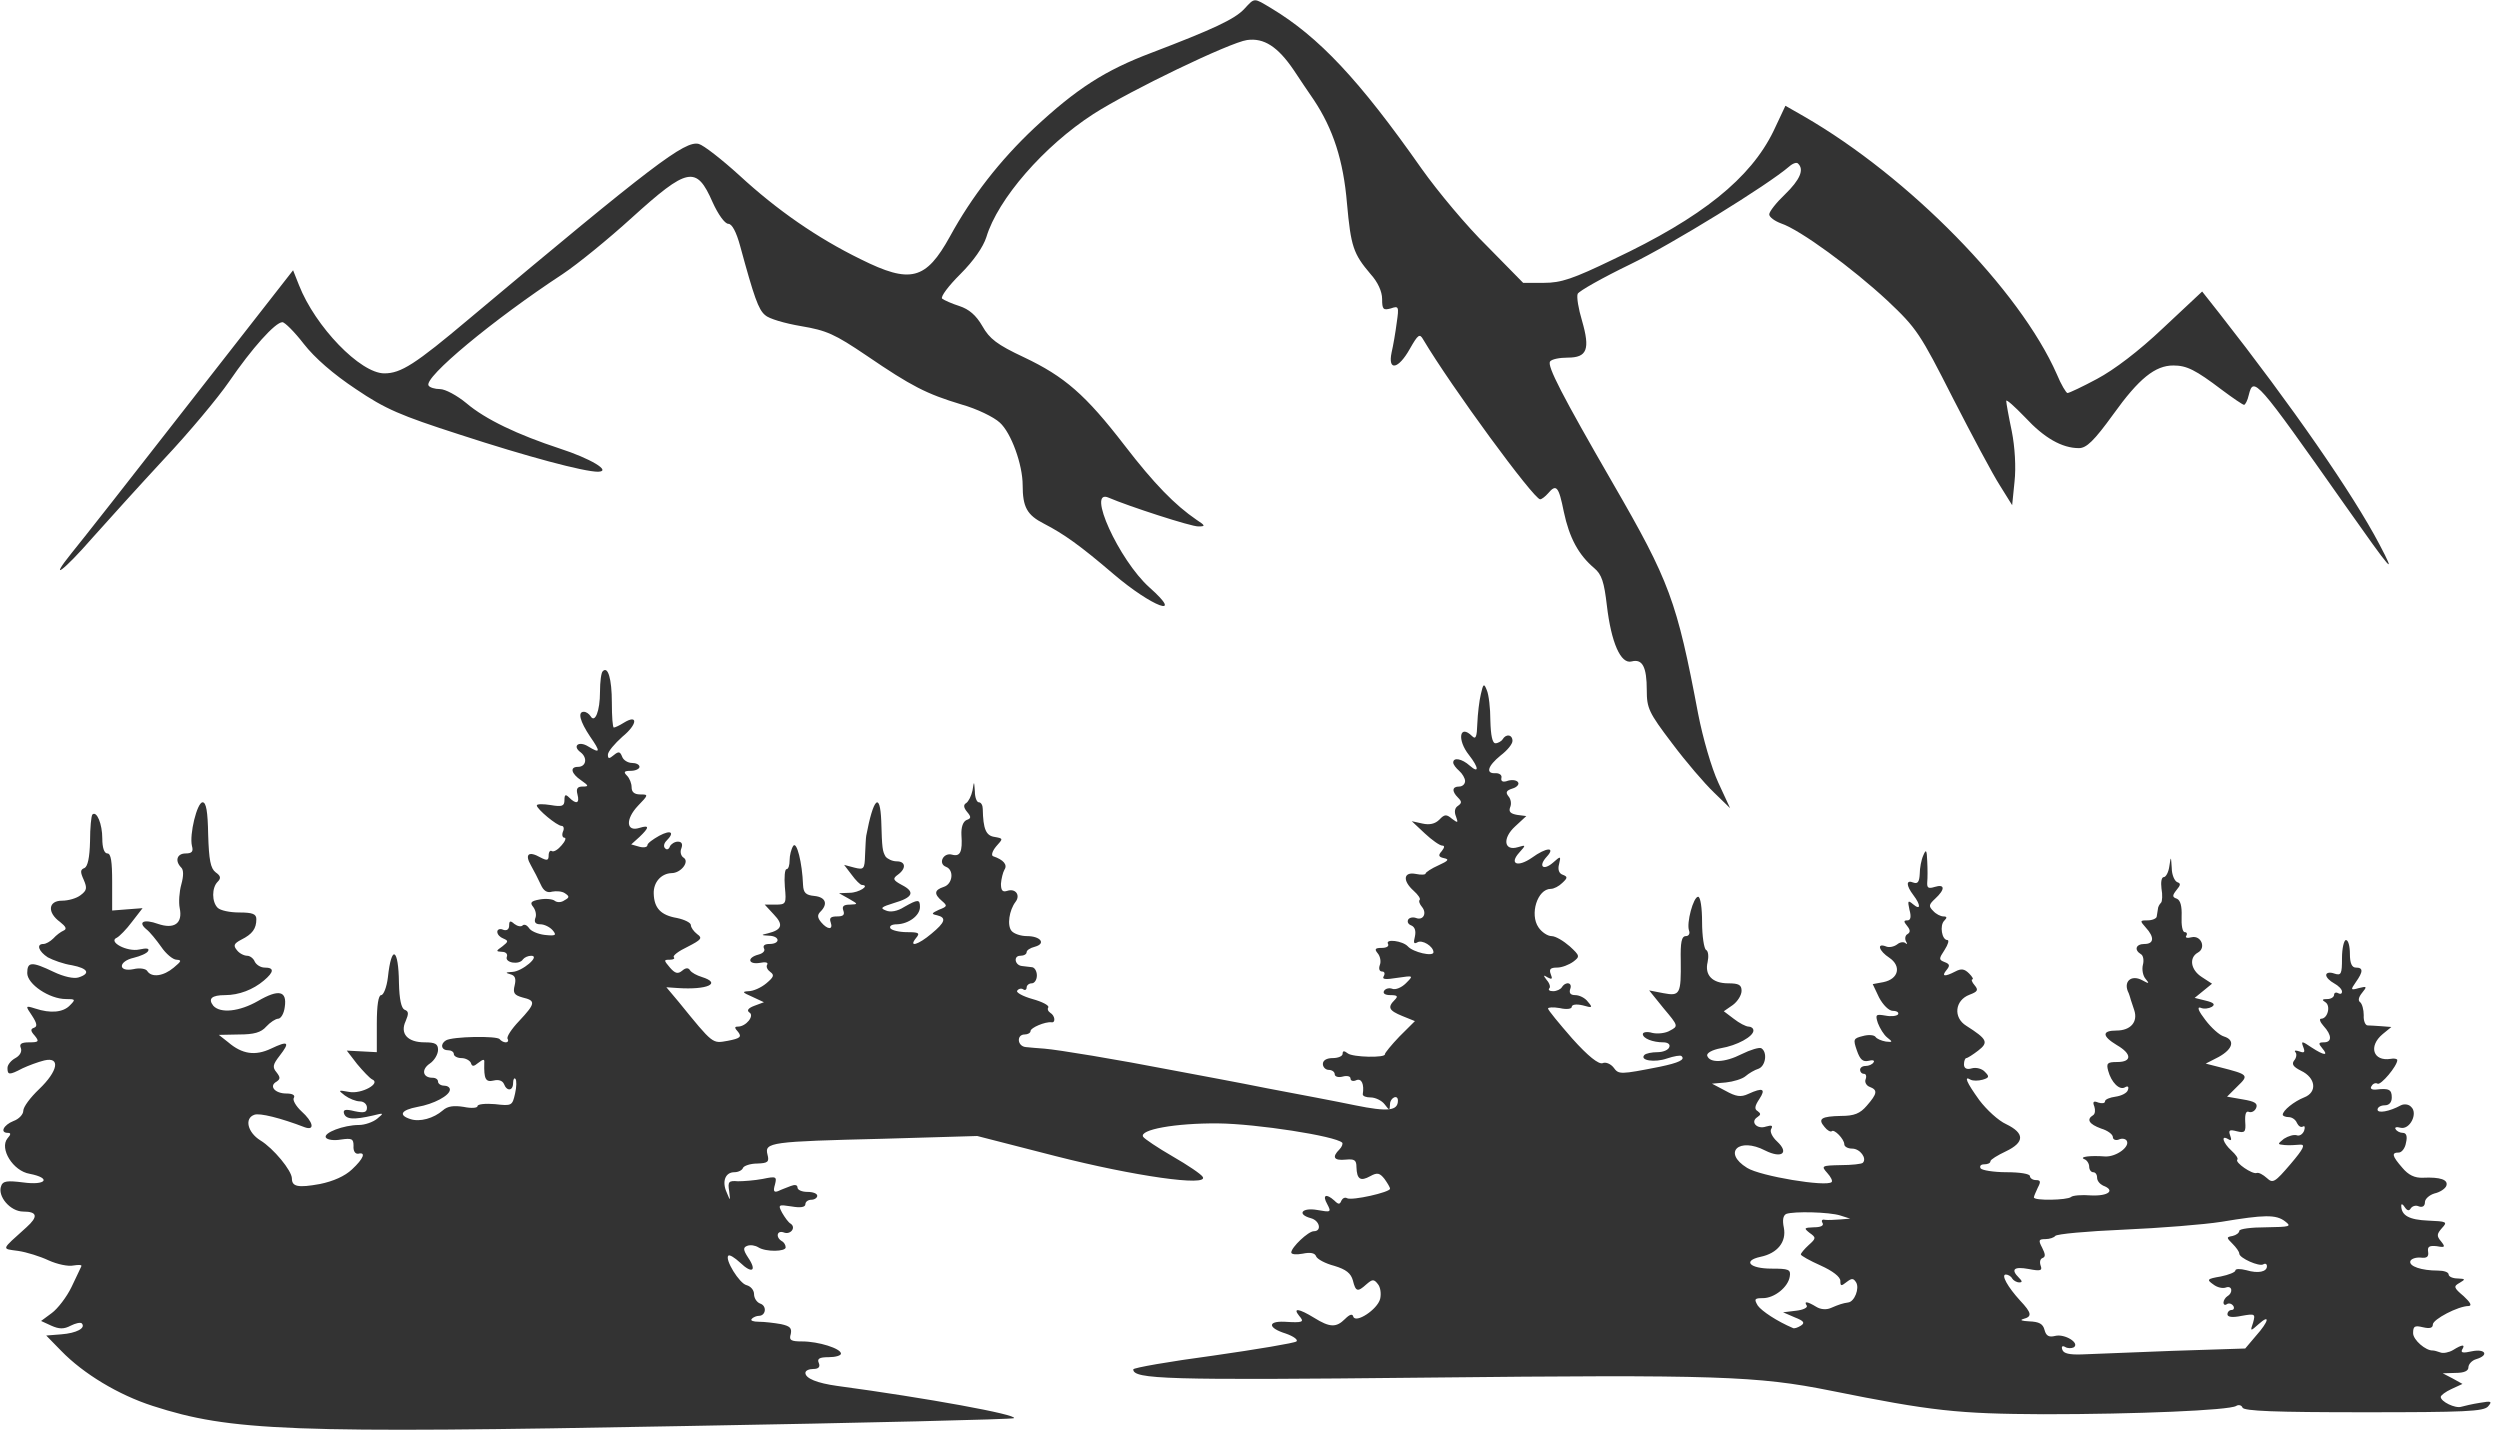 <svg width="124" height="71" viewBox="0 0 124 71" fill="none" xmlns="http://www.w3.org/2000/svg">
<path d="M61.715 0.444C61.245 0.952 60.148 1.459 57.131 2.611C54.799 3.489 53.389 4.407 51.312 6.339C49.588 7.959 48.197 9.755 47.119 11.726C45.924 13.893 45.16 14.088 42.691 12.858C40.536 11.804 38.538 10.418 36.676 8.701C35.795 7.9 34.893 7.198 34.658 7.139C33.973 6.964 32.405 8.154 23.256 15.825C20.591 18.07 19.886 18.519 19.063 18.519C17.868 18.519 15.634 16.196 14.831 14.146L14.537 13.405L9.384 20.002C6.543 23.652 3.918 26.99 3.545 27.439C2.37 28.903 3.154 28.317 4.584 26.677C5.348 25.819 6.955 24.043 8.15 22.754C9.364 21.466 10.814 19.729 11.363 18.929C12.499 17.27 13.655 15.981 14.008 15.981C14.125 15.981 14.615 16.469 15.066 17.055C15.614 17.757 16.535 18.558 17.652 19.299C19.122 20.295 19.866 20.607 22.766 21.544C26.175 22.657 28.957 23.398 29.662 23.398C30.368 23.379 29.27 22.735 27.762 22.247C25.685 21.564 24.078 20.802 23.138 20.002C22.668 19.612 22.08 19.299 21.825 19.299C21.57 19.299 21.316 19.221 21.257 19.124C21.002 18.733 24.451 15.864 27.899 13.6C28.663 13.092 30.191 11.843 31.328 10.809C34.11 8.291 34.541 8.193 35.344 10.028C35.618 10.633 35.951 11.102 36.128 11.102C36.304 11.102 36.52 11.492 36.715 12.214C37.401 14.732 37.617 15.357 37.95 15.63C38.126 15.806 38.929 16.04 39.733 16.176C41.006 16.391 41.398 16.567 42.985 17.64C45.219 19.163 45.944 19.534 47.687 20.061C48.451 20.275 49.294 20.685 49.588 20.959C50.156 21.466 50.724 23.047 50.724 24.062C50.724 25.155 50.94 25.545 51.782 25.975C52.762 26.482 53.565 27.048 55.23 28.473C57.151 30.113 58.796 30.718 57.013 29.137C55.505 27.79 53.859 24.179 54.995 24.687C55.936 25.096 59.11 26.131 59.443 26.111C59.795 26.111 59.795 26.072 59.345 25.78C58.287 25.057 57.248 24.003 55.779 22.091C53.839 19.573 52.801 18.675 50.783 17.718C49.451 17.094 49.078 16.801 48.726 16.176C48.412 15.63 48.06 15.337 47.589 15.181C47.217 15.064 46.825 14.888 46.727 14.81C46.649 14.713 47.041 14.185 47.629 13.6C48.295 12.936 48.765 12.253 48.922 11.765C49.49 9.872 51.782 7.237 54.231 5.656C56.053 4.485 61.01 2.103 61.853 1.986C62.695 1.869 63.381 2.318 64.165 3.47C64.419 3.86 64.87 4.524 65.164 4.953C66.124 6.398 66.633 7.959 66.81 10.087C67.005 12.234 67.123 12.585 67.985 13.6C68.338 13.99 68.553 14.459 68.553 14.83C68.553 15.357 68.612 15.396 68.984 15.298C69.376 15.161 69.396 15.2 69.278 16.001C69.219 16.469 69.102 17.152 69.023 17.484C68.828 18.421 69.357 18.323 69.925 17.308C70.336 16.586 70.415 16.528 70.591 16.84C71.982 19.182 76.077 24.765 76.39 24.765C76.469 24.765 76.645 24.628 76.782 24.472C77.194 23.984 77.311 24.12 77.566 25.389C77.84 26.677 78.291 27.517 79.075 28.18C79.447 28.493 79.564 28.864 79.701 30.035C79.917 31.869 80.387 32.962 80.936 32.806C81.465 32.67 81.68 33.08 81.68 34.231C81.68 35.129 81.778 35.344 82.934 36.866C83.62 37.784 84.56 38.877 85.011 39.306L85.814 40.087L85.227 38.818C84.893 38.096 84.462 36.612 84.227 35.402C83.169 29.8 82.817 28.844 79.995 23.964C77.448 19.553 76.743 18.167 76.88 17.933C76.959 17.816 77.35 17.738 77.762 17.738C78.722 17.738 78.879 17.328 78.467 15.903C78.291 15.318 78.193 14.732 78.252 14.576C78.31 14.439 79.486 13.776 80.857 13.112C82.954 12.097 87.695 9.169 88.753 8.252C88.93 8.096 89.125 8.037 89.184 8.115C89.498 8.408 89.282 8.915 88.538 9.638C88.107 10.047 87.754 10.496 87.754 10.633C87.754 10.77 88.028 10.965 88.342 11.082C89.282 11.394 91.888 13.307 93.612 14.908C95.082 16.294 95.238 16.547 96.864 19.748C97.805 21.583 98.843 23.535 99.196 24.081L99.803 25.057L99.921 23.886C99.999 23.184 99.94 22.169 99.784 21.388C99.627 20.646 99.509 19.983 99.509 19.885C99.509 19.787 99.921 20.158 100.45 20.705C101.39 21.72 102.272 22.227 103.114 22.227C103.487 22.227 103.859 21.876 104.819 20.549C106.092 18.772 106.896 18.128 107.797 18.128C108.463 18.128 108.894 18.343 110.207 19.338C110.755 19.748 111.245 20.08 111.304 20.08C111.363 20.08 111.48 19.866 111.539 19.592C111.774 18.655 111.892 18.772 116.3 25.038C118.651 28.376 118.886 28.649 118.024 27.009C116.692 24.472 113.655 20.1 110.089 15.552L109.227 14.459L107.288 16.274C106.073 17.426 104.858 18.343 104.016 18.792C103.291 19.182 102.625 19.495 102.546 19.495C102.487 19.495 102.233 19.085 102.017 18.558C100.176 14.381 94.69 8.779 89.478 5.773L88.557 5.246L87.969 6.495C86.833 8.837 84.423 10.789 80.034 12.858C78.016 13.834 77.429 14.029 76.586 14.029H75.548L73.765 12.214C72.766 11.238 71.316 9.501 70.513 8.369C67.417 3.958 65.418 1.83 63.048 0.405C62.166 -0.122 62.245 -0.122 61.715 0.444Z" fill="#333333"/>
<path d="M29.897 33.294C29.819 33.353 29.76 33.821 29.76 34.309C29.76 35.285 29.506 35.89 29.29 35.52C29.212 35.402 29.075 35.305 28.957 35.305C28.643 35.305 28.761 35.773 29.27 36.535C29.799 37.296 29.78 37.393 29.172 37.022C28.702 36.73 28.369 37.003 28.8 37.315C29.153 37.589 29.075 38.037 28.663 38.037C28.252 38.037 28.33 38.369 28.82 38.701C29.212 38.974 29.212 39.013 28.898 39.013C28.643 39.013 28.565 39.111 28.643 39.404C28.761 39.853 28.585 39.911 28.232 39.56C28.056 39.384 27.997 39.404 27.997 39.677C27.997 39.989 27.879 40.028 27.311 39.931C26.939 39.872 26.625 39.872 26.625 39.95C26.625 40.126 27.625 40.965 27.86 40.965C27.958 40.965 27.997 41.102 27.919 41.258C27.86 41.414 27.899 41.551 27.997 41.551C28.095 41.551 28.036 41.726 27.86 41.922C27.683 42.136 27.468 42.273 27.37 42.214C27.291 42.156 27.213 42.253 27.213 42.429C27.213 42.683 27.135 42.702 26.802 42.527C26.214 42.195 26.018 42.371 26.331 42.917C26.488 43.19 26.704 43.62 26.821 43.873C26.959 44.186 27.135 44.303 27.39 44.225C27.585 44.186 27.879 44.205 28.017 44.303C28.252 44.459 28.252 44.518 27.997 44.654C27.84 44.771 27.625 44.771 27.507 44.674C27.409 44.596 27.076 44.557 26.762 44.615C26.331 44.693 26.273 44.771 26.449 44.986C26.567 45.142 26.625 45.396 26.547 45.552C26.488 45.747 26.567 45.845 26.802 45.845C26.998 45.845 27.272 45.981 27.409 46.138C27.625 46.391 27.566 46.431 27.017 46.372C26.684 46.333 26.312 46.177 26.233 46.021C26.136 45.884 25.998 45.825 25.92 45.903C25.842 45.981 25.665 45.943 25.509 45.825C25.313 45.65 25.254 45.669 25.254 45.903C25.254 46.099 25.136 46.177 24.96 46.118C24.803 46.04 24.666 46.099 24.666 46.216C24.666 46.352 24.803 46.489 24.96 46.548C25.234 46.665 25.215 46.704 24.921 46.938C24.588 47.172 24.588 47.192 24.901 47.211C25.097 47.211 25.195 47.328 25.136 47.465C25.038 47.758 25.763 47.875 25.94 47.582C26.018 47.484 26.194 47.406 26.351 47.406C26.821 47.406 25.901 48.187 25.411 48.207C25.078 48.226 25.038 48.246 25.313 48.324C25.548 48.382 25.607 48.538 25.528 48.87C25.43 49.261 25.509 49.358 25.92 49.475C26.586 49.632 26.567 49.768 25.744 50.647C25.372 51.037 25.117 51.427 25.176 51.525C25.234 51.622 25.195 51.7 25.078 51.7C24.98 51.7 24.843 51.622 24.784 51.544C24.666 51.369 22.433 51.408 22.119 51.603C21.825 51.779 21.884 52.091 22.217 52.091C22.374 52.091 22.511 52.169 22.511 52.286C22.511 52.384 22.687 52.481 22.883 52.481C23.099 52.481 23.295 52.598 23.354 52.715C23.412 52.911 23.491 52.911 23.726 52.715C23.98 52.52 24.039 52.52 24.02 52.715C24 53.516 24.078 53.691 24.49 53.594C24.725 53.535 24.921 53.594 24.999 53.77C25.136 54.14 25.45 54.121 25.45 53.711C25.45 53.535 25.509 53.438 25.567 53.516C25.626 53.574 25.626 53.906 25.548 54.238C25.411 54.843 25.391 54.862 24.549 54.765C24.078 54.726 23.686 54.765 23.686 54.862C23.686 54.96 23.373 54.98 23.001 54.902C22.511 54.824 22.198 54.862 21.962 55.077C21.512 55.468 20.826 55.663 20.356 55.507C19.748 55.312 19.886 55.058 20.709 54.902C21.512 54.765 22.315 54.336 22.315 54.043C22.315 53.926 22.178 53.848 22.021 53.848C21.864 53.848 21.727 53.75 21.727 53.652C21.727 53.535 21.61 53.457 21.453 53.457C20.963 53.457 20.885 53.047 21.316 52.755C21.551 52.598 21.727 52.286 21.727 52.071C21.727 51.779 21.59 51.7 21.061 51.7C20.219 51.7 19.827 51.271 20.121 50.647C20.277 50.276 20.277 50.158 20.062 50.081C19.905 50.002 19.807 49.573 19.788 48.753C19.768 47.016 19.415 46.821 19.239 48.48C19.18 48.968 19.023 49.358 18.906 49.358C18.769 49.358 18.69 49.866 18.69 50.764V52.188L17.946 52.149L17.201 52.11L17.711 52.774C18.005 53.125 18.338 53.477 18.455 53.535C18.926 53.73 17.926 54.277 17.319 54.16C16.77 54.062 16.751 54.062 17.104 54.336C17.319 54.492 17.652 54.628 17.848 54.628C18.044 54.628 18.201 54.765 18.201 54.941C18.201 55.175 18.064 55.214 17.593 55.116C17.123 54.999 17.006 55.038 17.064 55.233C17.162 55.526 17.554 55.546 18.494 55.331C19.043 55.194 19.063 55.194 18.71 55.487C18.494 55.663 18.083 55.799 17.809 55.799C17.045 55.799 16.026 56.19 16.163 56.424C16.241 56.541 16.575 56.58 16.907 56.522C17.456 56.444 17.535 56.483 17.535 56.834C17.515 57.088 17.613 57.244 17.77 57.224C18.161 57.127 18.044 57.459 17.456 58.005C17.104 58.337 16.535 58.591 15.869 58.727C14.791 58.922 14.478 58.864 14.478 58.454C14.478 58.064 13.557 56.951 12.911 56.561C12.284 56.17 12.107 55.468 12.617 55.292C12.871 55.194 13.91 55.448 15.125 55.916C15.634 56.092 15.536 55.643 14.948 55.116C14.674 54.862 14.498 54.55 14.576 54.453C14.654 54.316 14.498 54.238 14.204 54.238C13.636 54.238 13.322 53.867 13.714 53.652C13.91 53.516 13.91 53.438 13.714 53.184C13.498 52.93 13.538 52.794 13.871 52.364C14.4 51.681 14.302 51.603 13.44 52.013C12.656 52.384 12.009 52.286 11.324 51.7L10.854 51.33L11.853 51.31C12.597 51.31 12.95 51.212 13.204 50.92C13.4 50.705 13.675 50.529 13.792 50.529C13.93 50.529 14.086 50.276 14.125 49.944C14.243 49.144 13.832 49.046 12.793 49.651C11.872 50.178 10.932 50.276 10.579 49.885C10.305 49.534 10.501 49.358 11.167 49.358C11.853 49.358 12.558 49.085 13.087 48.636C13.596 48.207 13.616 47.992 13.126 47.992C12.93 47.992 12.715 47.855 12.636 47.699C12.578 47.543 12.401 47.406 12.264 47.406C12.107 47.406 11.872 47.289 11.755 47.133C11.559 46.899 11.598 46.801 11.97 46.606C12.519 46.333 12.715 46.06 12.715 45.591C12.715 45.337 12.538 45.259 11.872 45.259C11.402 45.259 10.932 45.162 10.795 45.025C10.501 44.732 10.501 44.03 10.795 43.737C10.971 43.561 10.951 43.444 10.697 43.268C10.442 43.073 10.364 42.663 10.325 41.395C10.305 40.243 10.226 39.794 10.05 39.794C9.776 39.794 9.384 41.395 9.521 41.961C9.6 42.234 9.521 42.331 9.208 42.331C8.777 42.331 8.659 42.702 8.992 43.034C9.11 43.151 9.11 43.444 8.992 43.873C8.894 44.225 8.855 44.752 8.914 45.045C9.071 45.806 8.639 46.099 7.836 45.825C7.131 45.572 6.817 45.728 7.268 46.099C7.425 46.216 7.758 46.626 7.993 46.958C8.228 47.309 8.581 47.602 8.757 47.602C9.031 47.621 8.992 47.68 8.62 47.992C8.111 48.421 7.523 48.499 7.307 48.168C7.248 48.05 6.935 47.992 6.621 48.07C5.838 48.226 5.857 47.68 6.641 47.504C6.955 47.426 7.288 47.289 7.346 47.172C7.425 47.035 7.268 47.016 6.915 47.094C6.308 47.231 5.328 46.704 5.799 46.508C5.916 46.45 6.269 46.099 6.543 45.728L7.072 45.045L6.308 45.103L5.563 45.162V43.737C5.563 42.741 5.505 42.331 5.328 42.331C5.172 42.331 5.074 42.058 5.074 41.59C5.074 40.868 4.799 40.204 4.584 40.399C4.525 40.458 4.466 41.063 4.466 41.726C4.447 42.546 4.349 42.976 4.192 43.054C3.976 43.132 3.976 43.249 4.153 43.639C4.329 44.049 4.31 44.166 3.996 44.401C3.8 44.557 3.389 44.674 3.075 44.674C2.389 44.674 2.331 45.259 2.977 45.728C3.271 45.962 3.33 46.079 3.154 46.157C3.016 46.216 2.781 46.391 2.644 46.548C2.487 46.704 2.272 46.821 2.154 46.821C1.782 46.821 1.919 47.192 2.37 47.484C2.625 47.621 3.154 47.816 3.565 47.875C4.368 48.031 4.505 48.285 3.898 48.48C3.663 48.558 3.154 48.441 2.664 48.207C1.567 47.68 1.351 47.699 1.351 48.265C1.351 48.812 2.448 49.553 3.271 49.553C3.741 49.553 3.761 49.573 3.467 49.866C3.134 50.217 2.507 50.276 1.743 50.022C1.253 49.866 1.253 49.885 1.586 50.373C1.841 50.764 1.861 50.92 1.684 50.978C1.508 51.037 1.508 51.135 1.723 51.369C1.958 51.661 1.919 51.7 1.449 51.7C1.057 51.7 0.94 51.779 1.038 51.993C1.096 52.169 0.979 52.364 0.763 52.481C0.548 52.598 0.371 52.813 0.371 52.969C0.371 53.321 0.45 53.34 1.116 52.989C1.41 52.852 1.88 52.676 2.194 52.598C3.016 52.403 2.879 53.125 1.939 54.023C1.508 54.433 1.155 54.902 1.155 55.097C1.155 55.272 0.94 55.507 0.665 55.604C0.176 55.799 -0.02 56.19 0.391 56.19C0.548 56.19 0.548 56.268 0.371 56.463C-0.04 56.971 0.646 58.083 1.469 58.22C2.566 58.434 2.292 58.805 1.155 58.649C0.371 58.552 0.136 58.571 0.058 58.825C-0.138 59.332 0.509 60.094 1.155 60.094C1.861 60.094 1.9 60.347 1.312 60.874C0.038 62.026 0.058 61.928 0.9 62.045C1.312 62.104 1.998 62.319 2.409 62.514C2.84 62.709 3.389 62.826 3.643 62.768C3.898 62.729 4.074 62.729 4.035 62.807C4.016 62.865 3.781 63.334 3.545 63.841C3.31 64.329 2.86 64.915 2.566 65.129L2.037 65.52L2.546 65.754C2.938 65.93 3.173 65.93 3.506 65.754C3.741 65.637 3.976 65.578 4.055 65.637C4.27 65.871 3.8 66.125 3.036 66.183L2.292 66.242L3.036 67.003C4.133 68.135 5.877 69.189 7.582 69.736C11.441 70.985 14.361 71.102 33.992 70.731C42.907 70.575 50.254 70.399 50.293 70.341C50.469 70.165 46.002 69.345 41.516 68.74C40.536 68.604 39.948 68.37 39.948 68.096C39.948 67.979 40.125 67.901 40.34 67.901C40.595 67.901 40.693 67.803 40.614 67.608C40.517 67.394 40.634 67.316 41.104 67.316C41.437 67.316 41.712 67.237 41.712 67.14C41.712 66.886 40.595 66.535 39.791 66.535C39.223 66.535 39.125 66.476 39.223 66.164C39.282 65.871 39.184 65.773 38.734 65.676C38.401 65.617 37.911 65.559 37.636 65.559C37.362 65.559 37.205 65.5 37.284 65.422C37.362 65.325 37.538 65.266 37.636 65.266C37.989 65.266 38.048 64.778 37.715 64.661C37.538 64.602 37.401 64.388 37.401 64.192C37.401 63.997 37.245 63.802 37.029 63.744C36.676 63.666 35.932 62.455 36.128 62.28C36.187 62.221 36.441 62.377 36.715 62.631C37.303 63.197 37.558 63.041 37.107 62.377C36.853 61.987 36.853 61.87 37.068 61.792C37.225 61.733 37.46 61.772 37.617 61.87C37.989 62.104 38.969 62.084 38.969 61.87C38.969 61.753 38.89 61.616 38.773 61.557C38.459 61.362 38.538 61.011 38.871 61.128C39.204 61.265 39.498 60.894 39.223 60.699C39.106 60.64 38.929 60.386 38.792 60.152C38.577 59.742 38.616 59.742 39.263 59.84C39.713 59.918 39.948 59.879 39.948 59.723C39.948 59.606 40.085 59.508 40.242 59.508C40.399 59.508 40.536 59.41 40.536 59.313C40.536 59.196 40.321 59.118 40.046 59.118C39.772 59.118 39.556 59.02 39.556 58.903C39.556 58.766 39.419 58.747 39.223 58.825C39.027 58.903 38.753 59.001 38.596 59.079C38.381 59.157 38.342 59.079 38.44 58.747C38.538 58.356 38.498 58.337 37.832 58.474C37.421 58.552 36.872 58.591 36.598 58.591C36.147 58.552 36.089 58.61 36.167 59.079C36.226 59.586 36.226 59.586 36.049 59.157C35.795 58.61 35.971 58.142 36.422 58.142C36.618 58.142 36.813 58.044 36.853 57.927C36.892 57.829 37.205 57.712 37.558 57.712C38.087 57.693 38.165 57.634 38.067 57.263C37.911 56.658 38.224 56.619 43.788 56.483L48.471 56.346L52.35 57.341C56.249 58.337 59.952 58.864 59.658 58.376C59.58 58.239 58.914 57.79 58.169 57.361C57.425 56.931 56.759 56.483 56.7 56.385C56.484 56.034 58.287 55.702 60.422 55.721C62.323 55.741 66.241 56.346 66.575 56.678C66.614 56.736 66.555 56.892 66.437 57.01C66.046 57.4 66.163 57.576 66.751 57.517C67.182 57.478 67.28 57.537 67.28 57.888C67.299 58.493 67.476 58.61 67.966 58.337C68.318 58.142 68.436 58.181 68.671 58.474C68.808 58.669 68.945 58.883 68.945 58.962C68.945 59.137 67.045 59.566 66.81 59.43C66.712 59.371 66.594 59.43 66.535 59.547C66.457 59.742 66.398 59.762 66.183 59.547C65.771 59.176 65.575 59.274 65.83 59.723C66.046 60.133 66.006 60.133 65.34 60.016C64.576 59.879 64.302 60.23 65.027 60.425C65.458 60.542 65.575 61.069 65.164 61.069C64.889 61.069 64.047 61.87 64.047 62.123C64.047 62.221 64.302 62.241 64.615 62.182C64.987 62.104 65.223 62.143 65.281 62.319C65.34 62.455 65.732 62.67 66.183 62.787C66.77 62.963 67.005 63.158 67.103 63.509C67.241 64.075 67.339 64.095 67.77 63.705C68.064 63.451 68.142 63.431 68.338 63.685C68.475 63.841 68.514 64.173 68.455 64.427C68.318 64.954 67.241 65.656 67.123 65.305C67.084 65.149 66.947 65.188 66.712 65.422C66.281 65.852 65.967 65.852 65.183 65.364C64.419 64.895 64.106 64.856 64.439 65.266C64.713 65.578 64.635 65.617 63.714 65.559C62.852 65.52 62.891 65.871 63.773 66.144C64.165 66.281 64.4 66.457 64.302 66.535C64.223 66.613 62.362 66.925 60.187 67.237C57.993 67.53 56.21 67.843 56.21 67.921C56.21 68.409 57.817 68.467 70.709 68.33C85.168 68.174 87.186 68.252 90.791 68.975C95.826 69.99 97.1 70.126 101.371 70.146C105.975 70.146 110.56 69.951 110.912 69.736C111.03 69.658 111.187 69.697 111.226 69.814C111.285 69.99 112.852 70.048 117.241 70.048C122.276 70.048 123.197 70.009 123.412 69.755C123.628 69.502 123.569 69.482 123.001 69.58C122.629 69.638 122.217 69.736 122.08 69.775C121.786 69.872 121.061 69.521 121.061 69.287C121.061 69.209 121.296 69.033 121.59 68.897L122.139 68.643L121.649 68.37L121.159 68.116L121.806 68.096C122.217 68.096 122.433 67.999 122.433 67.823C122.433 67.667 122.609 67.472 122.824 67.413C123.471 67.218 123.275 66.886 122.609 67.023C122.178 67.12 122.041 67.101 122.119 66.945C122.295 66.671 122.139 66.671 121.669 66.964C121.473 67.081 121.179 67.14 121.042 67.081C120.885 67.023 120.728 66.984 120.669 66.984C120.317 67.003 119.69 66.457 119.69 66.125C119.69 65.773 119.768 65.734 120.179 65.832C120.513 65.91 120.669 65.871 120.669 65.695C120.669 65.442 121.923 64.778 122.452 64.778C122.629 64.758 122.511 64.583 122.198 64.29C121.688 63.861 121.688 63.802 122.002 63.626C122.295 63.451 122.295 63.431 121.904 63.412C121.649 63.412 121.453 63.314 121.453 63.217C121.453 63.099 121.218 63.021 120.924 63.021C120.101 63.021 119.474 62.807 119.553 62.553C119.592 62.436 119.827 62.358 120.062 62.377C120.375 62.416 120.473 62.338 120.434 62.084C120.395 61.831 120.493 61.772 120.865 61.811C121.277 61.889 121.296 61.85 121.081 61.577C120.846 61.304 120.865 61.206 121.12 60.913C121.414 60.601 121.355 60.581 120.434 60.542C119.494 60.503 119.102 60.289 119.102 59.801C119.102 59.684 119.18 59.723 119.278 59.879C119.396 60.054 119.494 60.074 119.572 59.937C119.65 59.82 119.827 59.762 119.984 59.84C120.16 59.898 120.277 59.82 120.277 59.625C120.277 59.469 120.493 59.274 120.748 59.196C121.022 59.137 121.277 58.962 121.335 58.825C121.453 58.513 121.042 58.376 120.179 58.415C119.768 58.434 119.455 58.278 119.161 57.927C118.632 57.322 118.612 57.166 118.984 57.166C119.121 57.166 119.298 56.951 119.337 56.678C119.415 56.365 119.357 56.19 119.18 56.19C119.043 56.19 118.886 56.112 118.828 56.014C118.749 55.916 118.867 55.877 119.063 55.936C119.533 56.053 119.944 55.214 119.592 54.902C119.474 54.765 119.239 54.745 119.082 54.824C118.514 55.136 117.926 55.233 117.926 55.038C117.926 54.921 118.083 54.824 118.279 54.824C118.495 54.824 118.632 54.687 118.632 54.433C118.632 54.043 118.495 53.965 117.848 54.043C117.632 54.062 117.535 53.984 117.632 53.867C117.691 53.75 117.828 53.691 117.926 53.75C118.083 53.848 118.906 52.872 118.906 52.579C118.906 52.52 118.749 52.481 118.573 52.52C117.711 52.657 117.456 51.896 118.181 51.291L118.612 50.939L118.122 50.9C117.848 50.881 117.535 50.861 117.437 50.861C117.319 50.861 117.221 50.627 117.241 50.354C117.241 50.081 117.162 49.788 117.064 49.71C116.947 49.632 116.986 49.456 117.162 49.241C117.417 48.929 117.397 48.909 117.006 49.007C116.594 49.124 116.574 49.105 116.849 48.714C117.221 48.187 117.221 47.992 116.849 47.992C116.653 47.992 116.555 47.777 116.555 47.309C116.555 46.938 116.477 46.626 116.359 46.626C116.261 46.626 116.163 47.035 116.163 47.523C116.163 48.324 116.124 48.402 115.771 48.285C115.556 48.207 115.379 48.246 115.379 48.363C115.379 48.48 115.556 48.656 115.771 48.773C115.987 48.89 116.163 49.066 116.163 49.183C116.163 49.3 116.085 49.319 115.967 49.261C115.869 49.202 115.771 49.241 115.771 49.339C115.771 49.456 115.614 49.553 115.438 49.553C115.183 49.553 115.144 49.593 115.34 49.71C115.614 49.885 115.458 50.529 115.125 50.529C115.027 50.529 115.066 50.685 115.242 50.881C115.673 51.349 115.673 51.7 115.262 51.7C114.987 51.7 114.987 51.759 115.183 51.993C115.516 52.384 115.281 52.364 114.654 51.954C114.165 51.622 114.125 51.622 114.243 51.935C114.341 52.188 114.302 52.247 114.047 52.149C113.871 52.091 113.773 52.091 113.851 52.188C113.929 52.267 113.91 52.462 113.792 52.598C113.655 52.774 113.734 52.911 114.125 53.106C114.87 53.457 114.948 54.179 114.282 54.433C113.792 54.628 113.224 55.077 113.224 55.292C113.224 55.35 113.361 55.409 113.518 55.409C113.694 55.409 113.871 55.546 113.929 55.702C114.008 55.858 114.125 55.936 114.223 55.877C114.321 55.819 114.341 55.916 114.282 56.092C114.204 56.268 114.047 56.365 113.91 56.307C113.773 56.268 113.498 56.346 113.283 56.483C112.95 56.756 112.95 56.756 113.322 56.795C113.538 56.814 113.871 56.795 114.086 56.775C114.361 56.756 114.263 56.971 113.616 57.732C112.832 58.649 112.734 58.708 112.44 58.434C112.245 58.259 112.029 58.142 111.931 58.181C111.716 58.259 110.834 57.654 110.971 57.517C111.03 57.459 110.893 57.263 110.677 57.068C110.266 56.697 110.129 56.268 110.52 56.502C110.677 56.6 110.697 56.541 110.618 56.326C110.52 56.053 110.579 56.014 110.951 56.112C111.343 56.209 111.402 56.151 111.363 55.643C111.343 55.253 111.402 55.077 111.559 55.155C111.696 55.194 111.853 55.097 111.911 54.941C111.99 54.726 111.833 54.628 111.245 54.531L110.462 54.394L110.971 53.887C111.559 53.321 111.539 53.301 110.089 52.93L109.404 52.755L110.05 52.423C110.756 52.032 110.873 51.583 110.305 51.408C110.089 51.349 109.678 50.978 109.384 50.588C109.051 50.158 108.953 49.924 109.149 49.983C109.306 50.061 109.56 50.022 109.698 49.944C109.893 49.827 109.815 49.729 109.404 49.632L108.855 49.495L109.286 49.144L109.717 48.792L109.208 48.46C108.659 48.109 108.561 47.504 109.012 47.25C109.443 47.016 109.169 46.372 108.698 46.489C108.483 46.548 108.365 46.508 108.444 46.411C108.502 46.313 108.463 46.235 108.365 46.235C108.248 46.235 108.189 45.884 108.208 45.455C108.228 44.947 108.15 44.654 107.973 44.576C107.738 44.498 107.738 44.42 107.954 44.147C108.169 43.893 108.169 43.815 107.993 43.756C107.856 43.698 107.719 43.386 107.719 43.054C107.679 42.449 107.679 42.449 107.601 42.956C107.562 43.268 107.425 43.503 107.327 43.503C107.209 43.503 107.17 43.756 107.209 44.069C107.268 44.381 107.248 44.713 107.19 44.771C107.111 44.849 107.033 44.986 107.033 45.084C107.013 45.181 106.994 45.337 106.974 45.455C106.974 45.552 106.759 45.65 106.524 45.65C106.132 45.65 106.132 45.669 106.426 46.001C106.876 46.489 106.837 46.821 106.367 46.821C105.936 46.821 105.838 47.114 106.19 47.328C106.308 47.387 106.347 47.641 106.288 47.855C106.23 48.09 106.288 48.402 106.426 48.558C106.621 48.792 106.602 48.812 106.249 48.617C105.701 48.324 105.289 48.695 105.583 49.261C105.603 49.319 105.642 49.417 105.661 49.495C105.681 49.593 105.779 49.846 105.857 50.1C106.053 50.685 105.681 51.115 104.976 51.115C104.251 51.115 104.251 51.388 104.995 51.837C105.74 52.267 105.759 52.676 105.015 52.676C104.525 52.676 104.466 52.735 104.564 53.106C104.721 53.691 105.132 54.101 105.407 53.926C105.544 53.848 105.603 53.906 105.544 54.062C105.505 54.218 105.211 54.355 104.937 54.394C104.643 54.433 104.408 54.531 104.408 54.628C104.408 54.726 104.251 54.745 104.074 54.687C103.839 54.589 103.781 54.648 103.879 54.882C103.937 55.058 103.918 55.253 103.82 55.312C103.467 55.526 103.624 55.76 104.212 55.975C104.545 56.073 104.799 56.268 104.799 56.404C104.799 56.522 104.937 56.58 105.093 56.522C105.25 56.444 105.426 56.483 105.485 56.58C105.661 56.873 104.976 57.38 104.427 57.361C103.663 57.302 103.095 57.38 103.389 57.498C103.506 57.537 103.624 57.712 103.624 57.868C103.624 58.025 103.722 58.142 103.82 58.142C103.937 58.142 104.016 58.259 104.016 58.415C104.016 58.571 104.153 58.727 104.31 58.805C104.937 59.039 104.584 59.332 103.722 59.293C103.252 59.254 102.801 59.293 102.723 59.371C102.546 59.528 100.881 59.566 100.881 59.391C100.881 59.332 100.979 59.118 101.077 58.903C101.234 58.61 101.214 58.532 100.979 58.532C100.822 58.532 100.685 58.434 100.685 58.337C100.685 58.22 100.176 58.142 99.529 58.142C98.882 58.142 98.295 58.044 98.236 57.947C98.177 57.829 98.255 57.751 98.412 57.751C98.589 57.751 98.726 57.693 98.726 57.595C98.726 57.517 99.078 57.302 99.49 57.107C100.43 56.658 100.43 56.209 99.509 55.76C99.118 55.585 98.53 55.038 98.177 54.57C97.531 53.672 97.393 53.34 97.746 53.555C97.864 53.613 98.118 53.613 98.334 53.555C98.667 53.457 98.686 53.399 98.451 53.164C98.314 53.008 98.02 52.93 97.805 52.989C97.55 53.067 97.413 52.989 97.413 52.794C97.413 52.618 97.472 52.481 97.531 52.481C97.589 52.481 97.864 52.306 98.118 52.11C98.647 51.7 98.569 51.544 97.531 50.881C96.864 50.471 96.962 49.612 97.687 49.339C98.099 49.183 98.138 49.105 97.942 48.87C97.805 48.714 97.766 48.578 97.825 48.578C97.903 48.578 97.825 48.441 97.668 48.285C97.433 48.05 97.276 48.031 96.982 48.187C96.453 48.46 96.277 48.441 96.551 48.109C96.727 47.894 96.708 47.816 96.453 47.719C96.159 47.602 96.159 47.562 96.453 47.114C96.629 46.84 96.688 46.626 96.59 46.626C96.316 46.626 96.198 45.903 96.433 45.669C96.59 45.513 96.571 45.455 96.394 45.455C96.257 45.455 96.022 45.337 95.885 45.181C95.65 44.947 95.669 44.869 95.983 44.576C96.492 44.108 96.473 43.834 95.963 43.991C95.65 44.088 95.571 44.049 95.591 43.756C95.611 43.561 95.611 43.093 95.591 42.722C95.571 42.156 95.532 42.097 95.395 42.429C95.297 42.644 95.219 43.054 95.219 43.346C95.199 43.737 95.121 43.854 94.905 43.776C94.533 43.62 94.533 43.913 94.905 44.401C95.277 44.889 95.277 45.181 94.886 44.849C94.631 44.635 94.611 44.674 94.709 45.123C94.807 45.474 94.768 45.65 94.611 45.65C94.415 45.65 94.415 45.708 94.592 45.923C94.749 46.118 94.768 46.235 94.611 46.333C94.494 46.391 94.474 46.567 94.533 46.684C94.611 46.821 94.611 46.86 94.513 46.782C94.435 46.704 94.239 46.723 94.102 46.84C93.945 46.958 93.691 47.016 93.534 46.938C93.064 46.762 93.201 47.172 93.71 47.504C94.317 47.914 94.18 48.558 93.416 48.714L92.887 48.812L93.201 49.475C93.397 49.846 93.691 50.139 93.886 50.139C94.082 50.139 94.2 50.217 94.141 50.315C94.082 50.393 93.808 50.432 93.514 50.373C93.044 50.295 93.005 50.315 93.142 50.744C93.24 50.998 93.436 51.33 93.612 51.466C93.886 51.681 93.886 51.7 93.534 51.661C93.318 51.622 93.083 51.525 93.024 51.427C92.946 51.33 92.672 51.31 92.397 51.388C91.927 51.505 91.907 51.544 92.103 52.11C92.26 52.559 92.397 52.676 92.672 52.618C92.887 52.559 93.005 52.598 92.926 52.696C92.868 52.794 92.691 52.872 92.534 52.872C92.378 52.872 92.26 52.95 92.26 53.067C92.26 53.164 92.339 53.262 92.456 53.262C92.554 53.262 92.593 53.379 92.534 53.535C92.476 53.672 92.574 53.848 92.73 53.906C93.142 54.062 93.122 54.238 92.593 54.843C92.26 55.233 91.966 55.35 91.32 55.35C90.34 55.37 90.144 55.487 90.497 55.897C90.634 56.073 90.791 56.151 90.85 56.112C90.967 55.975 91.477 56.502 91.477 56.756C91.477 56.873 91.653 56.971 91.868 56.971C92.26 56.971 92.613 57.459 92.397 57.673C92.358 57.732 91.849 57.79 91.3 57.79C90.34 57.81 90.321 57.829 90.634 58.181C90.81 58.376 90.908 58.571 90.85 58.63C90.595 58.883 87.303 58.337 86.657 57.927C85.422 57.166 86.245 56.385 87.558 57.068C88.381 57.478 88.753 57.185 88.146 56.619C87.891 56.385 87.773 56.112 87.852 55.995C87.95 55.819 87.871 55.799 87.597 55.877C87.147 56.034 86.794 55.643 87.166 55.409C87.343 55.292 87.343 55.233 87.186 55.116C87.009 55.019 87.029 54.862 87.264 54.511C87.597 54.004 87.441 53.926 86.716 54.258C86.343 54.433 86.108 54.394 85.579 54.101L84.913 53.75L85.599 53.691C85.971 53.652 86.422 53.516 86.578 53.379C86.735 53.242 87.029 53.067 87.225 53.008C87.578 52.872 87.676 52.188 87.362 51.993C87.264 51.935 86.814 52.071 86.382 52.286C85.54 52.715 84.796 52.735 84.678 52.364C84.639 52.227 84.933 52.071 85.344 51.993C86.167 51.857 86.97 51.408 86.97 51.115C86.97 50.998 86.853 50.92 86.735 50.92C86.598 50.92 86.265 50.744 85.991 50.529L85.501 50.158L85.951 49.846C86.186 49.671 86.382 49.358 86.382 49.144C86.382 48.851 86.245 48.773 85.716 48.773C84.933 48.773 84.541 48.363 84.698 47.719C84.756 47.445 84.737 47.172 84.619 47.114C84.521 47.055 84.423 46.431 84.423 45.728C84.423 45.045 84.345 44.479 84.227 44.479C83.992 44.479 83.639 45.786 83.777 46.157C83.835 46.313 83.757 46.431 83.62 46.431C83.404 46.431 83.346 46.743 83.365 47.641C83.385 49.319 83.326 49.417 82.503 49.261L81.798 49.124L82.523 50.022C83.248 50.881 83.248 50.9 82.836 51.115C82.621 51.252 82.209 51.291 81.955 51.232C81.7 51.154 81.484 51.193 81.484 51.291C81.484 51.505 81.974 51.7 82.503 51.7C82.719 51.7 82.856 51.798 82.797 51.935C82.758 52.071 82.503 52.188 82.209 52.188C81.935 52.188 81.641 52.247 81.563 52.325C81.308 52.598 82.072 52.715 82.68 52.501C83.032 52.384 83.365 52.325 83.404 52.384C83.6 52.559 83.267 52.715 82.327 52.911C80.348 53.301 80.289 53.301 80.034 52.95C79.897 52.774 79.643 52.657 79.486 52.735C79.29 52.794 78.781 52.403 77.977 51.505C77.331 50.764 76.782 50.1 76.782 50.022C76.782 49.963 77.037 49.944 77.37 50.002C77.703 50.081 77.958 50.041 77.958 49.944C77.958 49.827 78.173 49.788 78.506 49.866C78.977 50.002 79.016 49.983 78.761 49.69C78.624 49.495 78.33 49.358 78.134 49.358C77.899 49.358 77.82 49.261 77.879 49.066C78.016 48.734 77.664 48.656 77.468 48.968C77.409 49.066 77.213 49.163 77.037 49.163C76.861 49.163 76.782 49.105 76.841 49.026C76.919 48.968 76.861 48.773 76.723 48.617C76.527 48.363 76.547 48.343 76.763 48.48C76.978 48.597 77.017 48.558 76.919 48.324C76.821 48.07 76.9 47.992 77.233 47.992C77.468 47.992 77.82 47.855 78.036 47.699C78.369 47.445 78.369 47.406 77.86 46.938C77.546 46.665 77.154 46.431 76.959 46.431C76.763 46.431 76.469 46.235 76.312 46.001C75.861 45.357 76.253 44.088 76.919 44.088C77.076 44.088 77.331 43.952 77.487 43.795C77.762 43.542 77.762 43.483 77.507 43.386C77.331 43.327 77.252 43.132 77.331 42.858C77.429 42.449 77.409 42.449 77.037 42.781C76.547 43.21 76.273 42.976 76.723 42.488C77.174 42 76.704 42.019 75.979 42.546C75.273 43.034 74.843 42.858 75.352 42.292C75.705 41.902 75.685 41.902 75.293 42.019C74.588 42.234 74.509 41.57 75.156 40.985L75.705 40.477L75.254 40.419C74.921 40.36 74.823 40.263 74.901 40.048C74.98 39.872 74.941 39.638 74.823 39.501C74.666 39.306 74.705 39.209 75.019 39.111C75.234 39.052 75.371 38.896 75.293 38.799C75.234 38.701 75.019 38.662 74.803 38.721C74.549 38.818 74.431 38.76 74.47 38.584C74.509 38.447 74.372 38.35 74.196 38.35C73.667 38.389 73.784 37.998 74.431 37.471C74.764 37.218 75.019 36.905 75.019 36.749C75.019 36.437 74.705 36.378 74.529 36.671C74.47 36.769 74.294 36.866 74.176 36.866C74.02 36.866 73.941 36.476 73.922 35.734C73.922 35.129 73.843 34.446 73.745 34.231C73.608 33.88 73.569 33.899 73.451 34.426C73.373 34.739 73.295 35.402 73.275 35.89C73.255 36.554 73.197 36.691 73.02 36.515C72.393 35.89 72.256 36.691 72.864 37.452C73.353 38.076 73.373 38.389 72.903 37.979C72.511 37.627 72.08 37.549 72.08 37.823C72.08 37.92 72.217 38.096 72.374 38.233C72.531 38.369 72.668 38.603 72.668 38.74C72.668 38.896 72.531 39.013 72.374 39.013C72.021 39.013 72.002 39.248 72.315 39.56C72.511 39.755 72.511 39.833 72.315 39.97C72.158 40.067 72.119 40.263 72.217 40.497C72.335 40.829 72.315 40.829 72.021 40.614C71.747 40.38 71.649 40.38 71.394 40.653C71.179 40.868 70.904 40.926 70.552 40.848L70.023 40.731L70.669 41.336C71.022 41.668 71.414 41.941 71.531 41.941C71.668 41.941 71.649 42.039 71.512 42.214C71.316 42.429 71.355 42.507 71.629 42.566C71.904 42.624 71.825 42.702 71.355 42.917C71.002 43.073 70.709 43.268 70.709 43.327C70.709 43.386 70.493 43.405 70.219 43.346C69.611 43.229 69.552 43.678 70.121 44.186C70.336 44.381 70.473 44.576 70.415 44.635C70.356 44.693 70.415 44.849 70.532 44.986C70.787 45.298 70.591 45.669 70.238 45.533C70.082 45.474 69.905 45.513 69.846 45.611C69.788 45.728 69.846 45.845 70.003 45.903C70.18 45.981 70.238 46.177 70.18 46.45C70.101 46.762 70.121 46.84 70.297 46.743C70.532 46.587 71.1 46.938 71.1 47.231C71.1 47.465 70.082 47.231 69.827 46.938C69.572 46.665 68.691 46.548 68.847 46.821C68.906 46.938 68.769 47.016 68.534 47.016C68.201 47.016 68.162 47.075 68.338 47.289C68.455 47.426 68.514 47.699 68.436 47.875C68.377 48.05 68.416 48.187 68.553 48.187C68.671 48.187 68.71 48.285 68.632 48.421C68.534 48.578 68.71 48.597 69.317 48.499C70.121 48.382 70.121 48.382 69.729 48.773C69.513 48.987 69.219 49.105 69.063 49.046C68.906 48.987 68.73 49.026 68.651 49.144C68.573 49.28 68.71 49.358 68.965 49.358C69.317 49.358 69.357 49.417 69.18 49.593C68.808 49.963 68.886 50.12 69.552 50.393L70.18 50.647L69.415 51.408C69.004 51.837 68.691 52.227 68.691 52.286C68.749 52.481 67.084 52.442 66.849 52.247C66.672 52.11 66.594 52.11 66.594 52.267C66.594 52.384 66.379 52.481 66.104 52.481C65.791 52.481 65.614 52.598 65.614 52.774C65.614 52.93 65.752 53.067 65.908 53.067C66.065 53.067 66.202 53.164 66.202 53.282C66.202 53.399 66.379 53.457 66.594 53.399C66.81 53.34 66.986 53.379 66.986 53.496C66.986 53.613 67.123 53.652 67.28 53.574C67.534 53.477 67.672 53.77 67.593 54.277C67.593 54.375 67.77 54.433 67.985 54.433C68.22 54.433 68.534 54.589 68.671 54.765C68.926 55.097 68.926 55.097 68.945 54.765C68.945 54.453 69.337 54.258 69.337 54.589C69.337 55.097 68.847 55.155 67.221 54.824C66.281 54.628 64.321 54.258 62.871 53.984C61.422 53.691 59.306 53.301 58.169 53.086C55.348 52.54 52.507 52.071 51.802 52.013C51.488 51.993 51.057 51.954 50.881 51.935C50.45 51.896 50.411 51.31 50.822 51.31C50.979 51.31 51.116 51.232 51.116 51.135C51.116 50.978 51.841 50.666 52.154 50.705C52.37 50.744 52.331 50.373 52.096 50.237C51.978 50.158 51.939 50.041 51.998 49.963C52.037 49.866 51.704 49.69 51.214 49.553C50.724 49.417 50.391 49.222 50.45 49.144C50.509 49.046 50.646 49.007 50.744 49.066C50.842 49.144 50.92 49.085 50.92 48.987C50.92 48.87 51.038 48.773 51.175 48.773C51.312 48.773 51.429 48.597 51.429 48.382C51.429 48.168 51.312 47.972 51.175 47.972C51.038 47.953 50.822 47.933 50.685 47.914C50.332 47.875 50.254 47.406 50.607 47.406C50.783 47.406 50.92 47.328 50.92 47.231C50.92 47.133 51.096 47.016 51.331 46.958C51.9 46.801 51.606 46.431 50.94 46.431C50.626 46.431 50.293 46.313 50.176 46.177C49.94 45.903 50.058 45.142 50.371 44.732C50.626 44.401 50.371 44.049 49.96 44.186C49.725 44.264 49.647 44.166 49.647 43.834C49.666 43.581 49.745 43.268 49.823 43.132C49.98 42.898 49.784 42.644 49.255 42.468C49.157 42.429 49.215 42.214 49.411 41.98C49.764 41.59 49.764 41.59 49.333 41.512C48.902 41.453 48.765 41.121 48.745 40.126C48.745 39.95 48.667 39.794 48.549 39.794C48.451 39.794 48.353 39.56 48.353 39.248C48.314 38.721 48.314 38.721 48.236 39.209C48.177 39.482 48.04 39.755 47.922 39.833C47.785 39.911 47.785 40.048 47.962 40.263C48.177 40.516 48.177 40.594 47.942 40.672C47.766 40.751 47.668 41.024 47.687 41.414C47.746 42.253 47.629 42.507 47.217 42.39C46.786 42.273 46.512 42.839 46.923 42.995C47.335 43.151 47.256 43.854 46.806 43.991C46.335 44.147 46.316 44.342 46.727 44.693C47.002 44.928 46.982 44.967 46.571 45.123C46.198 45.298 46.179 45.337 46.473 45.396C46.962 45.513 46.884 45.747 46.198 46.313C45.552 46.86 45.042 47.016 45.434 46.528C45.65 46.274 45.571 46.235 44.984 46.235C44.592 46.235 44.219 46.138 44.161 46.04C44.102 45.923 44.239 45.845 44.494 45.845C45.062 45.825 45.63 45.416 45.63 44.986C45.63 44.596 45.532 44.596 44.846 44.986C44.513 45.201 44.161 45.259 43.945 45.162C43.632 45.045 43.71 44.986 44.337 44.791C45.277 44.518 45.415 44.244 44.729 43.893C44.298 43.659 44.259 43.581 44.533 43.386C44.964 43.073 44.925 42.722 44.474 42.722C44.259 42.722 44.023 42.605 43.926 42.488C43.769 42.214 43.749 42.097 43.71 40.712C43.651 39.248 43.318 39.579 42.965 41.453C42.946 41.551 42.926 41.98 42.907 42.41C42.887 43.112 42.848 43.151 42.378 43.034L41.868 42.898L42.241 43.386C42.437 43.659 42.672 43.893 42.75 43.893C43.181 43.913 42.593 44.283 42.143 44.283L41.614 44.303L42.103 44.576C42.574 44.849 42.574 44.849 42.162 44.869C41.849 44.869 41.751 44.947 41.829 45.162C41.907 45.376 41.829 45.455 41.516 45.455C41.202 45.455 41.124 45.533 41.202 45.747C41.339 46.138 41.045 46.118 40.732 45.747C40.536 45.513 40.536 45.376 40.693 45.22C41.085 44.83 40.947 44.498 40.399 44.44C39.968 44.401 39.85 44.283 39.831 43.893C39.791 42.8 39.517 41.687 39.341 41.961C39.243 42.117 39.165 42.429 39.165 42.663C39.165 42.917 39.106 43.112 39.008 43.112C38.929 43.112 38.89 43.503 38.929 43.991C39.008 44.83 38.988 44.869 38.459 44.869H37.93L38.381 45.357C38.871 45.864 38.792 46.118 38.087 46.294C37.734 46.372 37.734 46.391 38.146 46.411C38.694 46.431 38.714 46.821 38.165 46.821C37.93 46.821 37.832 46.899 37.891 47.035C37.969 47.153 37.852 47.289 37.617 47.348C37.029 47.504 37.107 47.855 37.695 47.758C37.969 47.699 38.126 47.738 38.048 47.855C37.989 47.953 38.067 48.109 38.205 48.207C38.42 48.363 38.381 48.46 38.009 48.773C37.754 48.987 37.362 49.163 37.127 49.163C36.794 49.183 36.813 49.222 37.303 49.436L37.891 49.71L37.421 49.885C37.107 50.002 37.029 50.12 37.166 50.217C37.44 50.373 37.009 50.92 36.598 50.92C36.422 50.92 36.422 50.978 36.618 51.193C36.794 51.427 36.715 51.505 36.108 51.622C35.325 51.759 35.403 51.837 33.659 49.69L33.052 48.968L33.62 49.007C35.089 49.105 35.814 48.773 34.815 48.46C34.56 48.382 34.306 48.246 34.227 48.129C34.149 47.992 34.012 47.992 33.835 48.148C33.62 48.324 33.483 48.285 33.228 47.992C32.915 47.621 32.915 47.602 33.228 47.602C33.404 47.602 33.483 47.543 33.424 47.484C33.346 47.406 33.659 47.172 34.11 46.958C34.795 46.606 34.854 46.528 34.58 46.333C34.404 46.196 34.267 46.001 34.267 45.884C34.267 45.767 33.953 45.611 33.581 45.533C32.777 45.396 32.444 45.045 32.425 44.322C32.405 43.756 32.797 43.327 33.306 43.307C33.777 43.307 34.208 42.741 33.914 42.546C33.777 42.468 33.718 42.253 33.796 42.078C33.875 41.863 33.816 41.746 33.62 41.746C33.463 41.746 33.287 41.863 33.228 41.98C33.189 42.117 33.071 42.175 32.993 42.078C32.895 42 32.934 41.824 33.052 41.707C33.483 41.278 33.287 41.141 32.699 41.453C32.386 41.629 32.111 41.824 32.111 41.922C32.111 42.019 31.935 42.058 31.719 42L31.308 41.883L31.719 41.512C32.209 41.043 32.229 40.907 31.719 41.063C31.053 41.278 31.014 40.633 31.641 39.97C32.17 39.423 32.17 39.404 31.759 39.404C31.465 39.404 31.328 39.287 31.328 39.052C31.328 38.857 31.23 38.603 31.093 38.467C30.916 38.291 30.955 38.233 31.288 38.233C31.523 38.233 31.719 38.135 31.719 38.037C31.719 37.92 31.543 37.842 31.347 37.842C31.151 37.842 30.916 37.706 30.857 37.53C30.759 37.276 30.681 37.257 30.446 37.452C30.211 37.647 30.152 37.647 30.152 37.432C30.152 37.276 30.485 36.886 30.877 36.535C31.622 35.929 31.661 35.402 30.936 35.851C30.72 35.988 30.505 36.086 30.446 36.086C30.387 36.086 30.348 35.539 30.348 34.856C30.348 33.665 30.152 33.021 29.897 33.294ZM91.281 60.289L91.77 60.445L91.281 60.484C91.006 60.503 90.673 60.523 90.516 60.503C90.379 60.464 90.321 60.542 90.399 60.66C90.477 60.796 90.301 60.874 89.968 60.874C89.478 60.894 89.459 60.913 89.752 61.148C90.085 61.382 90.085 61.421 89.713 61.753C89.498 61.948 89.321 62.163 89.321 62.221C89.321 62.28 89.772 62.533 90.301 62.768C90.908 63.041 91.281 63.334 91.281 63.529C91.281 63.802 91.32 63.802 91.594 63.587C91.849 63.392 91.927 63.392 92.064 63.607C92.241 63.9 91.986 64.563 91.672 64.602C91.398 64.641 91.222 64.7 90.81 64.876C90.595 64.973 90.301 64.954 90.085 64.817C89.635 64.544 89.459 64.524 89.615 64.758C89.674 64.856 89.439 64.973 89.086 65.012L88.44 65.09L89.027 65.344C89.478 65.52 89.537 65.617 89.321 65.754C89.165 65.852 88.988 65.91 88.93 65.871C88.146 65.539 87.382 65.032 87.186 64.758C86.99 64.427 87.029 64.388 87.441 64.388C88.009 64.388 88.694 63.841 88.773 63.314C88.832 62.963 88.714 62.924 87.871 62.924C86.774 62.924 86.422 62.533 87.323 62.338C88.165 62.163 88.616 61.596 88.479 60.894C88.4 60.523 88.44 60.289 88.596 60.211C88.969 60.074 90.732 60.113 91.281 60.289ZM113.342 60.581C113.675 60.835 113.596 60.855 112.401 60.874C111.657 60.874 111.069 60.952 111.069 61.05C111.069 61.148 110.912 61.265 110.736 61.304C110.422 61.362 110.422 61.382 110.736 61.694C110.912 61.87 111.069 62.084 111.069 62.182C111.069 62.397 112.068 62.846 112.264 62.709C112.362 62.651 112.44 62.69 112.44 62.807C112.44 63.08 112.009 63.178 111.422 63.002C111.108 62.924 110.873 62.924 110.873 63.021C110.873 63.099 110.54 63.236 110.148 63.314C109.462 63.431 109.443 63.47 109.776 63.705C109.972 63.861 110.246 63.919 110.403 63.861C110.716 63.744 110.775 64.114 110.481 64.29C110.383 64.349 110.285 64.505 110.285 64.602C110.285 64.719 110.364 64.758 110.462 64.68C110.56 64.622 110.697 64.661 110.775 64.778C110.834 64.876 110.795 64.973 110.697 64.973C110.579 64.973 110.481 65.071 110.481 65.188C110.481 65.325 110.716 65.364 111.187 65.266C111.853 65.149 111.872 65.168 111.755 65.598C111.598 66.047 111.618 66.047 112.029 65.676C112.617 65.149 112.538 65.539 111.892 66.261L111.363 66.886L107.738 67.003C105.74 67.081 103.722 67.159 103.252 67.179C102.664 67.198 102.35 67.14 102.292 66.945C102.233 66.788 102.292 66.73 102.429 66.808C102.546 66.886 102.742 66.886 102.86 66.828C103.173 66.613 102.409 66.144 101.939 66.261C101.625 66.34 101.488 66.261 101.41 65.969C101.332 65.656 101.136 65.559 100.646 65.539C100.293 65.52 100.156 65.481 100.352 65.422C100.803 65.305 100.783 65.129 100.195 64.505C99.588 63.841 99.235 63.217 99.49 63.217C99.588 63.217 99.745 63.295 99.803 63.412C99.862 63.509 100.019 63.607 100.156 63.607C100.313 63.607 100.313 63.548 100.136 63.373C99.725 62.963 99.882 62.807 100.626 62.943C101.214 63.06 101.312 63.021 101.214 62.768C101.155 62.592 101.194 62.436 101.312 62.397C101.469 62.338 101.449 62.202 101.292 61.889C101.096 61.518 101.116 61.46 101.449 61.46C101.665 61.46 101.88 61.382 101.939 61.304C101.998 61.206 103.526 61.069 105.328 60.991C107.131 60.913 109.325 60.738 110.187 60.601C112.303 60.25 112.891 60.23 113.342 60.581Z" fill="#333333"/>
</svg>
